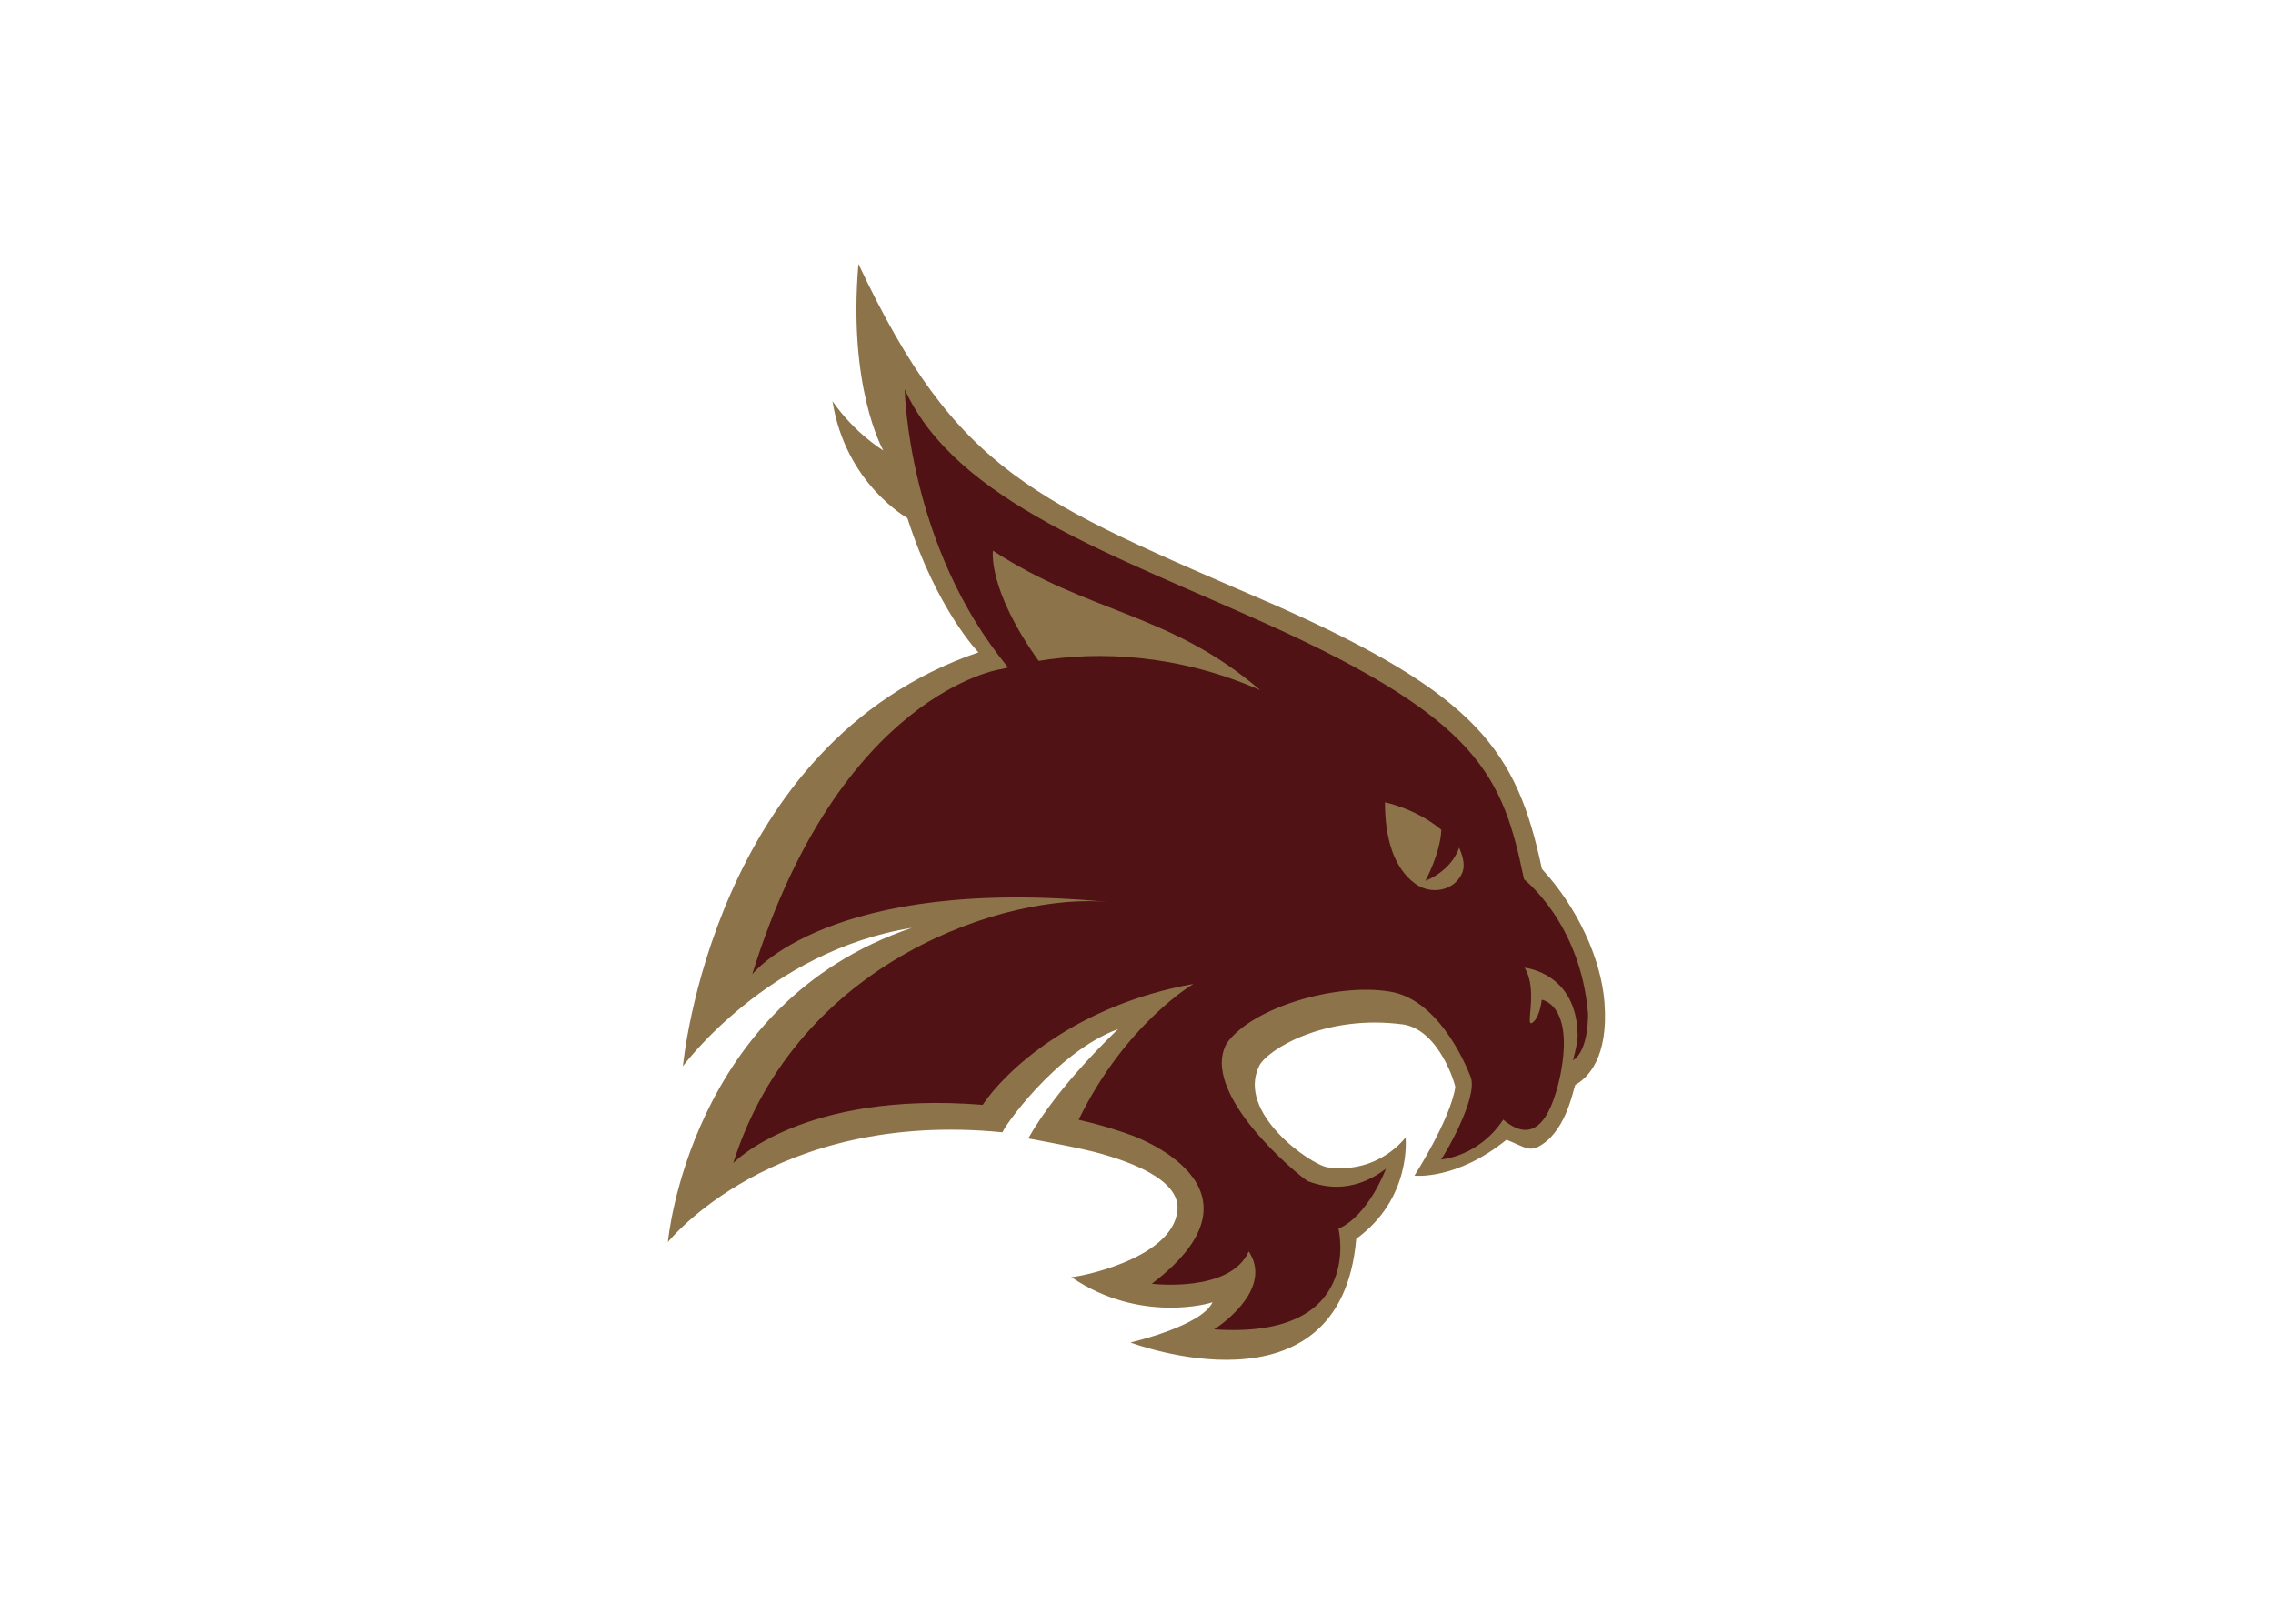 <svg clip-rule="evenodd" fill-rule="evenodd" stroke-linejoin="round" stroke-miterlimit="1.414" viewBox="0 0 560 400" xmlns="http://www.w3.org/2000/svg"><g fill-rule="nonzero" transform="matrix(4.532 0 0 4.532 59.083 60.866)"><path d="m33.63.912c-.569 6.679 1.286 10.026 1.351 10.141 0 0-1.528-.902-2.761-2.676.705 4.486 4.072 6.352 4.072 6.352 1.597 4.975 3.861 7.3 3.861 7.3-14.481 4.943-16.064 22.494-16.064 22.494s4.614-6.265 12.441-7.516c-12.114 4.091-13.258 17.078-13.258 17.078s5.721-7.203 18.197-5.967c-.081-.074 2.827-4.346 6.281-5.611 0 0-3.24 3.018-4.89 5.945 0 0 2.9.513 4.068.86 1.17.347 4.205 1.292 4.045 3.037-.254 2.752-5.76 3.706-5.778 3.636 3.735 2.563 7.643 1.421 7.686 1.363-.579 1.304-4.465 2.196-4.465 2.196s11.42 4.349 12.275-5.635c3.041-2.209 2.683-5.519 2.683-5.519s-1.438 2.012-4.236 1.631c-.9-.124-4.993-2.95-3.72-5.518.421-.854 3.559-2.838 7.867-2.242 1.946.346 2.808 3.3 2.79 3.414-.286 1.784-2.22 4.799-2.22 4.799s2.263.268 5.006-1.953c1.047.418 1.248.716 1.955.244 1.333-.892 1.671-2.991 1.785-3.229.652-.352 1.816-1.457 1.586-4.464-.185-2.427-1.496-5.202-3.401-7.266-1.37-6.447-3.509-9.45-14.419-14.306-13.31-5.76-17.341-7.168-22.737-18.585z" fill="#8c734a"/><path d="m36.147 7.738s.153 8.519 5.625 15.111c-.126.03-.248.059-.365.092-.029-.022-8.791 1.296-13.551 16.589 0 0 4.168-5.381 19.348-3.929-5.453-.52-16.863 3.116-20.381 14.188 0 0 3.771-3.951 13.559-3.164 1.215-1.807 4.964-5.405 11.459-6.572 0 0-3.686 2.145-6.24 7.381-.105-.01 1.164.225 2.837.83 0 0 8.082 2.794 1.141 8.087 0 0 4.254.521 5.267-1.759 1.288 1.936-1.26 3.842-1.88 4.238 8.217.565 6.759-5.469 6.759-5.469 1.659-.747 2.58-3.263 2.58-3.263-1.934 1.466-3.563.918-4.242.679-.596-.356-5.919-4.805-4.414-7.494 1.359-1.942 5.937-3.3 8.863-2.814 2.883.449 4.385 4.601 4.408 4.67.39 1.11-1.427 4.233-1.621 4.455 0 0 2.054-.143 3.381-2.166 1.549 1.305 2.525.246 3.096-2.363.792-3.912-1-4.151-1-4.151s-.1.985-.518 1.252c-.416.269.344-1.747-.412-2.992 0 0 2.824.255 2.883 3.652.006.303-.113.859-.254 1.375.879-.546.816-2.541.816-2.541-.405-4.915-3.478-7.292-3.478-7.292-1.158-5.599-2.431-8.639-13.783-13.791-8.447-3.833-17.081-6.714-19.882-12.84z" fill="#501214"/><path d="m40.942 16.502c0 .027-.296 2.094 2.486 5.99 3.307-.538 7.559-.375 12.041 1.589-4.86-4.187-9.335-4.177-14.527-7.58zm21.311 13.677c0 1.916.459 3.58 1.671 4.445.795.567 2.055.425 2.52-.584.266-.576-.156-1.355-.156-1.394-.465 1.317-1.836 1.801-1.836 1.801s.809-1.475.867-2.77c-1.364-1.151-3.066-1.498-3.066-1.498z" fill="#8c734a" transform="translate(-.001)"/></g></svg>